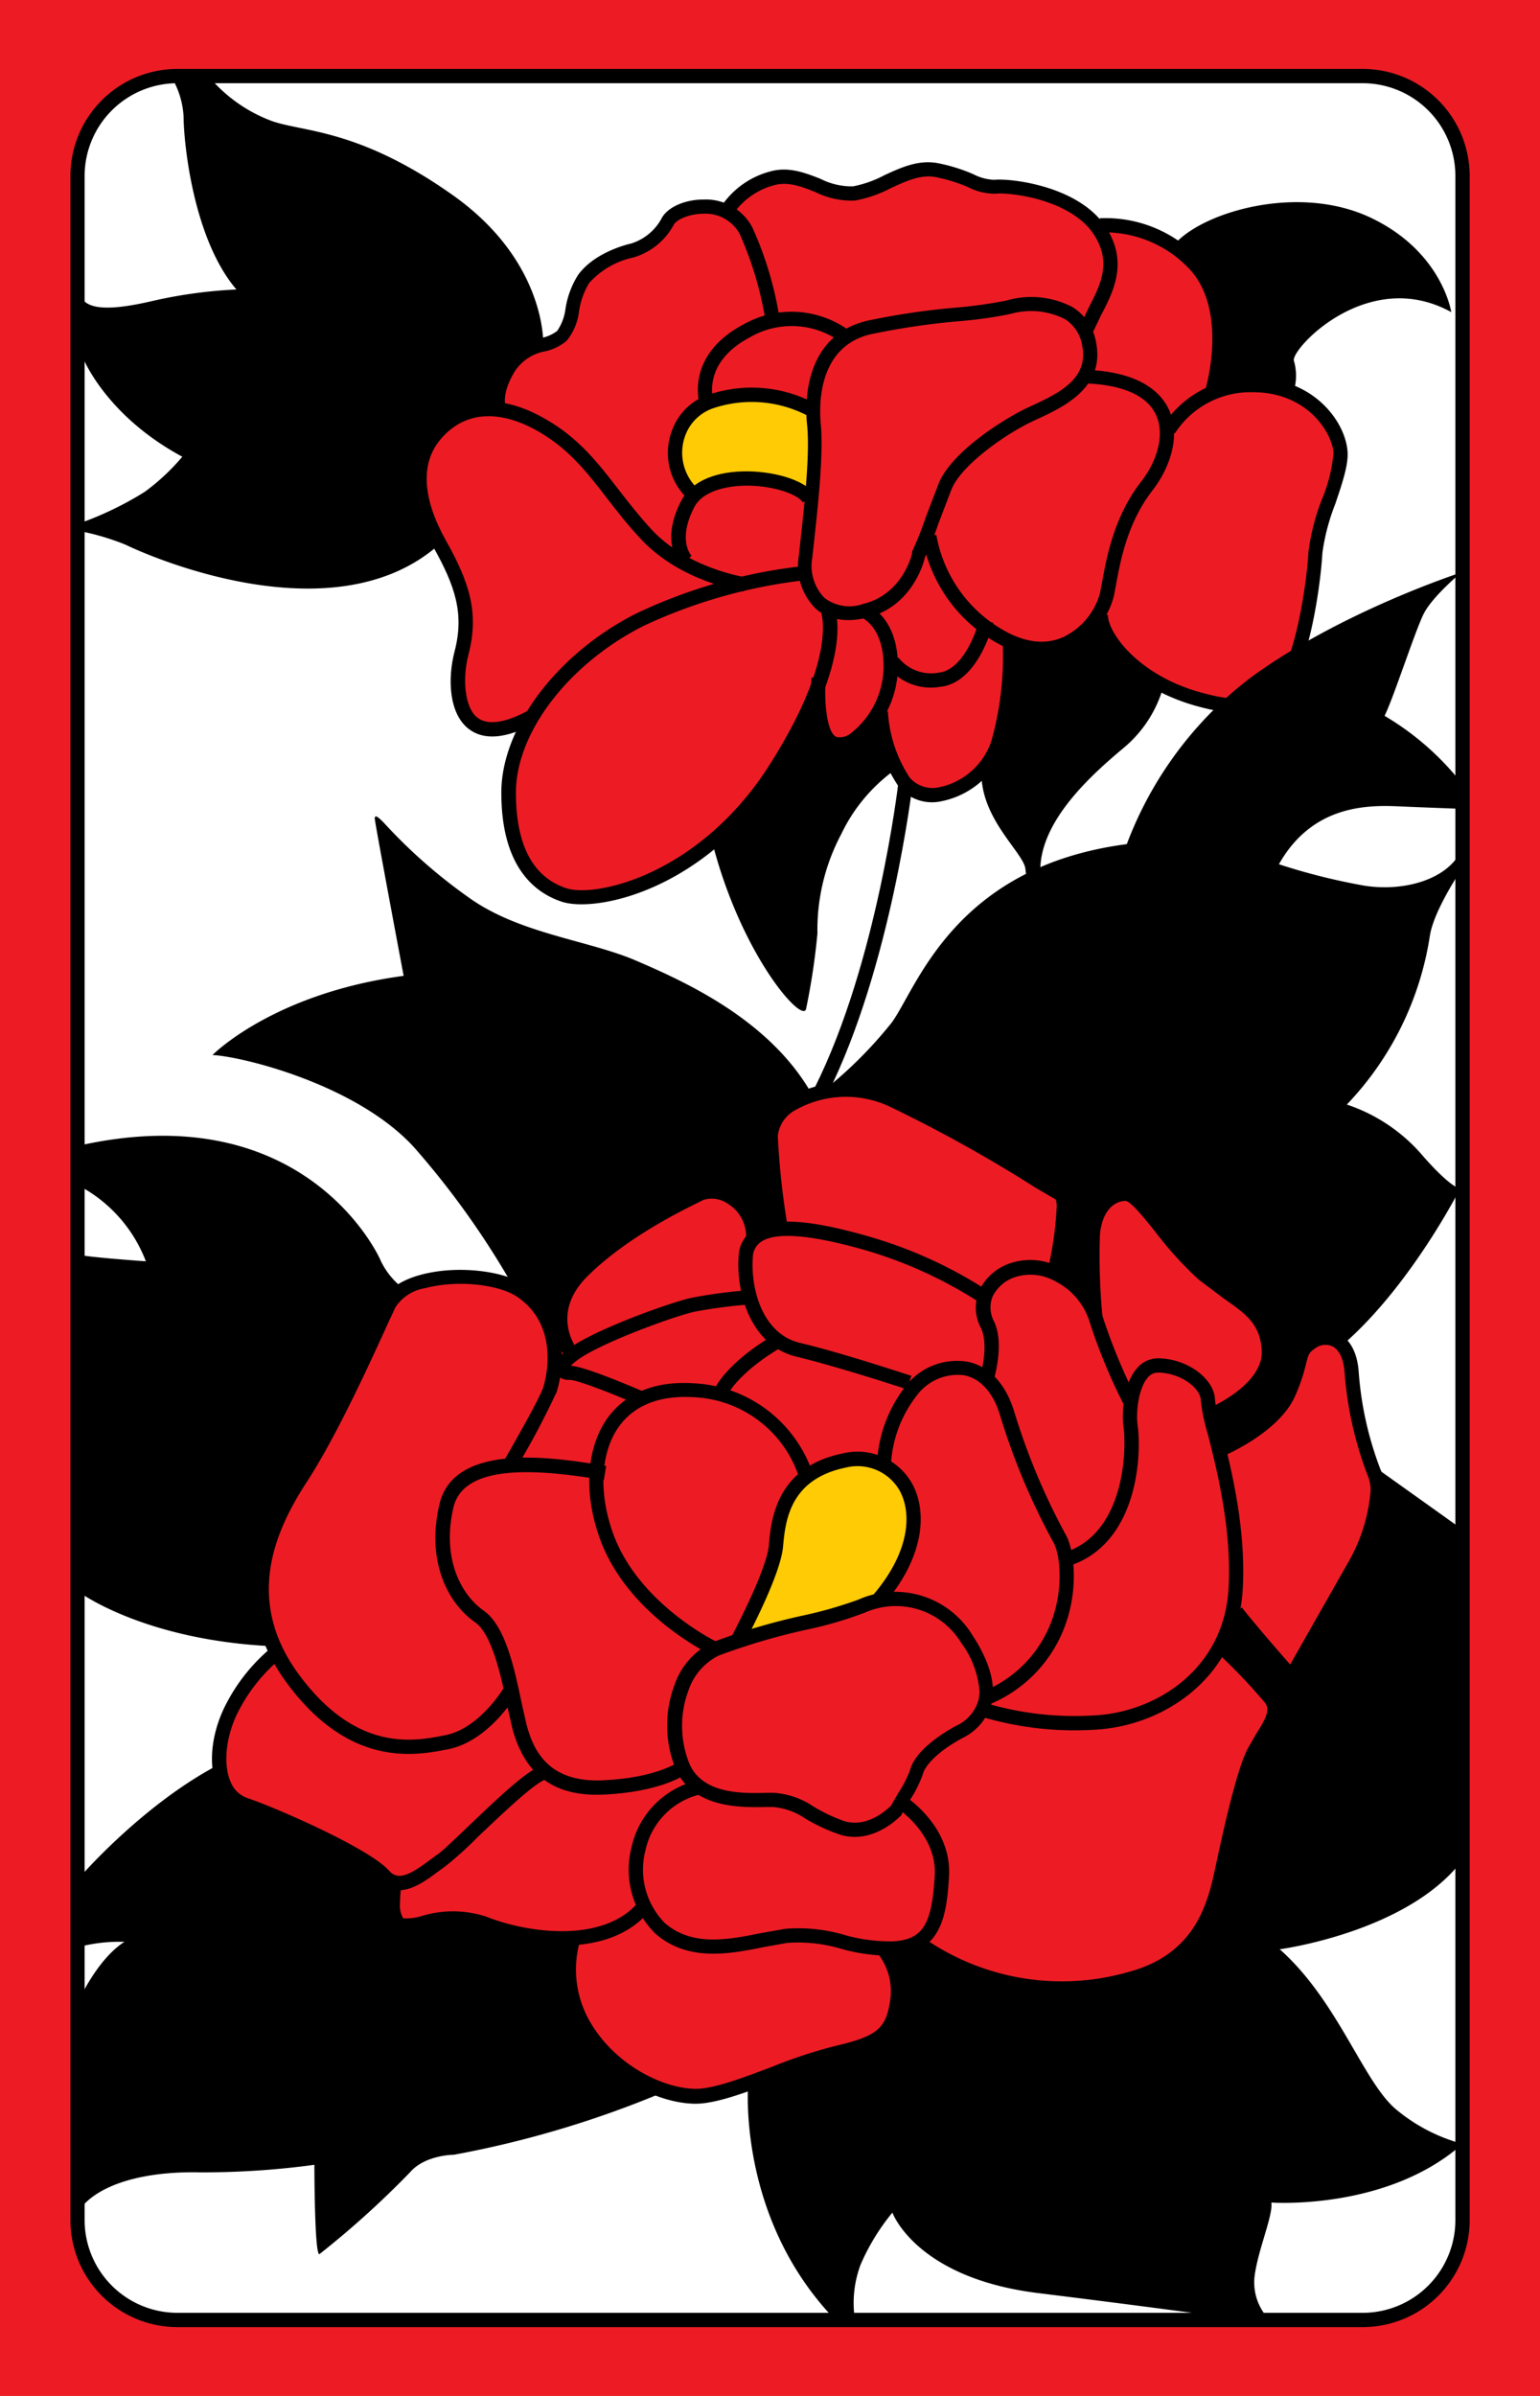 <svg id="_6_3" xmlns="http://www.w3.org/2000/svg" viewBox="0 0 153.07 238.11"><defs><style>.cls-1{fill:#ed1c24;}.cls-2{fill:#fff;}.cls-3{fill:#ffcb05;}</style></defs><title>_6_3</title><rect class="cls-1" width="153.07" height="238.11"/><path class="cls-2" d="M225.32,307.58l-.25,205.33s.92,8.33,10.75,8.83H353.65s9-1,9.17-10V307.91s-.17-8.17-9.5-9.33l-117.83-.17S226.32,298.41,225.32,307.58Z" transform="translate(-217.45 -291.02)"/><path class="cls-1" d="M269.7,362.79a14.07,14.07,0,0,1-3.88.62c-2,0-3.5-3.37-3.12-5.12s1.12-5.13.87-7.5-2.37-5.63-4-7.63-1.37-6.5.38-9.37,9-8.5,9-8.5,3,.12,4-.63,1.5-2.62,1.62-4,2.38-3.75,4.63-4.5a11.36,11.36,0,0,0,5-3.37c.87-1.13,3.12-1.63,5.62-.75a6.48,6.48,0,0,1,4.25-3.13c2.88-.5,4.38.5,5.75.88a11.4,11.4,0,0,0,6.5-.88,9,9,0,0,1,7-.25c2.38.88,2.38.75,3.63.75a11.75,11.75,0,0,1,9.62,4,10.15,10.15,0,0,1,8.88,2.75c3.75,3.88,10,13.5,10,13.5s3,.88,4.25,3.13a7.93,7.93,0,0,1,.37,6.25c-.5,1.37-1.87,4.75-1.87,6.75s-.5,8.5-2,11.62a42.11,42.11,0,0,1-3.63,6l-3.12-2.12a66.87,66.87,0,0,1-8.25-3c-2.38-1.25-7.25-.75-7.25-.75l-6.63,6.12-1.87,3.75s-2.38,2.5-4.38,2.75-4.25-2.12-5-3.37-3.37-.38-3.37-.38l-14.5,8.25s-6,4.88-11.13,5.38-8-2.13-8.87-7.38A17.55,17.55,0,0,1,269.7,362.79Z" transform="translate(-217.45 -291.02)"/><path class="cls-3" d="M298.45,331.79s-1.75-2.25-7.5-1.5-8.5,5.12-4.38,9.87c0,0,5.13-3.37,11.5.5A65.13,65.13,0,0,0,298.45,331.79Z" transform="translate(-217.45 -291.02)"/><path class="cls-1" d="M239.32,467.74s-.83-8.5,5.84-12L244,453.08s-2.83-6.84-2.83-7.34.83-7.5,1.33-8.33,6.33-10.5,6.5-11,7.67-7.17,7.67-7.17,6.33-3.33,14.33.67l3.17-7.67,8.16-4.83,13.67-7.5s6.33-1.67,11.66-.33,11.84,2.5,11.84,2.5l20.5,4.66,4.83,7.5,4.67,8.5a8.34,8.34,0,0,1,2.33,5.34c.17,3.33,3,11,4.33,13.5s-1.5,16.33-1.5,16.33l-7.16,10.5L339,486.08s-6.5,9.16-7.67,9.16-14.67,2.34-15.5,2.17-23.83.67-23.83.67-3.67,3-10.33.33a50.21,50.21,0,0,0-13.17-3.17s-23-6.83-23.5-8-5.5-13.83-5.5-13.83Z" transform="translate(-217.45 -291.02)"/><path class="cls-3" d="M290.82,454.16s3.5-6.37,3.88-9.37.25-6,4.25-8a6.76,6.76,0,0,1,8.87,2c1.38,2.12.5,7.5-2.62,11.12,0,0-5,1.5-5.88,1.75Z" transform="translate(-217.45 -291.02)"/><path d="M235.08,297.87a10.64,10.64,0,0,0-10.63,10.63V511.66a10.64,10.64,0,0,0,10.63,10.63H352.9a10.64,10.64,0,0,0,10.63-10.63V308.5a10.64,10.64,0,0,0-10.63-10.63Zm-9.22,213.79V308.5a9.23,9.23,0,0,1,9.22-9.21H352.9a9.22,9.22,0,0,1,9.21,9.21V511.66a9.22,9.22,0,0,1-9.21,9.21H235.08A9.23,9.23,0,0,1,225.86,511.66Z" transform="translate(-217.45 -291.02)"/><path d="M302.75,450a41.59,41.59,0,0,1-5.48,1.57,64.21,64.21,0,0,0-9,2.66,7.26,7.26,0,0,0-3.79,4.29,11.34,11.34,0,0,0,.18,8.41c1.78,3.81,6.43,3.72,8.93,3.67h.71a6.73,6.73,0,0,1,3.24,1.18,18.52,18.52,0,0,0,3.29,1.53c3.4,1.14,6.13-1.82,6.25-1.94l0-.06.76-1.32a12,12,0,0,0,1.35-2.68c.2-.79,1.33-2.14,3.9-3.55a5.41,5.41,0,0,0,2.9-3.42c.48-1.87-.16-4.17-1.9-6.84A9,9,0,0,0,302.75,450ZM286,466.36a10.05,10.05,0,0,1-.13-7.31,6,6,0,0,1,3-3.49,63.59,63.59,0,0,1,8.75-2.58,39,39,0,0,0,5.78-1.69,7.6,7.6,0,0,1,9.59,3,9.33,9.33,0,0,1,1.82,4.79,3.93,3.93,0,0,1-.11.92,4,4,0,0,1-2.21,2.53c-2.56,1.4-4.24,3-4.6,4.45a11.52,11.52,0,0,1-1.19,2.29l-.68,1.19c-.15.15-2.27,2.33-4.72,1.52a16.56,16.56,0,0,1-3-1.43,8,8,0,0,0-3.93-1.36h-.73C291.25,469.26,287.35,469.33,286,466.36Z" transform="translate(-217.45 -291.02)"/><path d="M280.22,474.61a8.93,8.93,0,0,0,2.39,8.59c3.26,2.82,7.4,2,10.72,1.33l2.34-.42a15,15,0,0,1,5.38.58,17.81,17.81,0,0,0,5.32.68c4.61-.31,5.19-3.92,5.41-7.92.27-4.86-4.14-7.76-4.32-7.88l-.77,1.18s3.9,2.6,3.67,6.62c-.27,4.91-1.19,6.39-4.09,6.58a16.47,16.47,0,0,1-4.9-.64,16.14,16.14,0,0,0-5.89-.6l-2.43.43c-3.17.64-6.78,1.36-9.51-1a7.57,7.57,0,0,1-1.94-7.2,7.29,7.29,0,0,1,5.41-5.58l-.38-1.36A8.72,8.72,0,0,0,280.22,474.61Z" transform="translate(-217.45 -291.02)"/><path d="M261.13,440.5c-1.39,5.86,1,10,3.54,11.74,1.71,1.2,2.6,5.45,3.19,8.27l.53,2.34c1.25,4.59,4.18,6.73,9,6.52,5.91-.26,8.31-2.07,8.41-2.15l-.87-1.12s-2.2,1.62-7.6,1.85-6.86-3-7.53-5.48l-.51-2.25c-.71-3.4-1.6-7.62-3.77-9.14s-4.2-5.08-3-10.26c1.06-4.43,8.54-3.78,14.95-2.71l.23-1.4C272.8,435.9,262.63,434.2,261.13,440.5Z" transform="translate(-217.45 -291.02)"/><path d="M277.87,431.9c-2.18,3-2.45,7.67-.71,12.26,2.82,7.43,10.77,11.23,11.11,11.39l.6-1.28c-.07,0-7.77-3.72-10.39-10.61-1.57-4.14-1.37-8.33.53-10.92,1.51-2.06,4-3.05,7.27-2.87a11.56,11.56,0,0,1,10.61,8l1.36-.38a13.16,13.16,0,0,0-11.89-9C281.62,428.19,279.13,430.18,277.87,431.9Z" transform="translate(-217.45 -291.02)"/><path d="M301.18,435.47c-6.61,1.37-7.09,6.61-7.31,9.13s-3.64,8.91-3.67,9l1.25.68c.14-.27,3.57-6.66,3.83-9.53.23-2.5.61-6.7,6.19-7.87a4.83,4.83,0,0,1,5.32,2.14c1.27,2.12,1.27,6-2.51,10.46l1.08.92c4.27-5.05,4.17-9.57,2.65-12.11A6.22,6.22,0,0,0,301.18,435.47Z" transform="translate(-217.45 -291.02)"/><path d="M307.53,428.7a13.53,13.53,0,0,0-2.92,8H306a12.22,12.22,0,0,1,2.58-7,5.06,5.06,0,0,1,4.73-2c1.62.34,2.88,1.74,3.55,4a66.55,66.55,0,0,0,5.31,12.63c.61,1.1,1,4.22-.07,7.44a12.13,12.13,0,0,1-6.85,7.32l.58,1.3a13.48,13.48,0,0,0,7.61-8.17c1.23-3.66.72-7.22,0-8.57a65.57,65.57,0,0,1-5.19-12.37c-.84-2.74-2.48-4.49-4.62-4.93A6.45,6.45,0,0,0,307.53,428.7Z" transform="translate(-217.45 -291.02)"/><path d="M330.46,427c-1.41,1.61-1.51,4.61-1.34,5.8.3,2.13.22,10.48-5.77,12.48l.44,1.34c6.81-2.27,7.15-11.1,6.73-14-.17-1.23.08-3.61,1-4.68a1.3,1.3,0,0,1,1-.51c2.27,0,4.29,1.56,4.29,2.79a18,18,0,0,0,.67,3.24c.91,3.57,2.43,9.55,2.08,15.47-.46,7.93-7.18,12.34-13.57,12.58a31.09,31.09,0,0,1-10.48-1.21l-.47,1.34a32.14,32.14,0,0,0,11,1.29c7-.27,14.41-5.14,14.93-13.92.36-6.14-1.19-12.25-2.12-15.9a19.85,19.85,0,0,1-.63-2.89c0-2.16-2.77-4.21-5.71-4.21A2.74,2.74,0,0,0,330.46,427Z" transform="translate(-217.45 -291.02)"/><path d="M318.1,416.49a5.24,5.24,0,0,0-3.34,2.84,4.33,4.33,0,0,0,.18,3.65c.71,1.42.21,3.89-.05,4.72l1.36.42c0-.15,1.07-3.55,0-5.78a2.94,2.94,0,0,1-.14-2.47,3.84,3.84,0,0,1,2.47-2,5,5,0,0,1,3.75.48,6.78,6.78,0,0,1,3.35,3.81,55.44,55.44,0,0,0,3.59,8.68l1.18-.78A56.54,56.54,0,0,1,327,421.7a8.17,8.17,0,0,0-4.07-4.65A6.25,6.25,0,0,0,318.1,416.49Z" transform="translate(-217.45 -291.02)"/><path d="M292.25,413.29a3.26,3.26,0,0,0-1.38,2.57c-.27,3.4,1.06,8.88,5.79,10,4.17,1,10.87,3.21,10.94,3.23l.44-1.34c-.06,0-6.82-2.27-11.06-3.27-3.86-.91-4.93-5.58-4.7-8.51a1.87,1.87,0,0,1,.78-1.51c1.4-1,4.71-.77,9.82.64a43.29,43.29,0,0,1,12,5.4l.82-1.16a44.1,44.1,0,0,0-12.47-5.6C297.56,412.15,294.06,412,292.25,413.29Z" transform="translate(-217.45 -291.02)"/><path d="M288.45,429.07l1.24.68c1.39-2.54,5.19-4.7,5.23-4.72l-.7-1.24C294.05,423.89,290,426.18,288.45,429.07Z" transform="translate(-217.45 -291.02)"/><path d="M286.17,420c-2.24.5-9.88,3.26-12.28,5.13-.75.58-1.58,1.36-1.29,2.19a1.47,1.47,0,0,0,1.47.83c.76,0,4.39,1.43,6.72,2.44l.56-1.3c-1-.42-5.7-2.45-7.16-2.54a4.91,4.91,0,0,1,.57-.5c2.13-1.66,9.57-4.39,11.72-4.87a49.15,49.15,0,0,1,5.64-.73l-.1-1.42A49.26,49.26,0,0,0,286.17,420Z" transform="translate(-217.45 -291.02)"/><path d="M286.75,409l-.43.21c-2.05,1-7.5,3.67-11.5,7.67-4.65,4.65-1.08,9.15-1.05,9.2l1.1-.89c-.11-.15-2.78-3.58.95-7.31s9.13-6.42,11.13-7.4l.44-.22a2.81,2.81,0,0,1,2.44.41,3.84,3.84,0,0,1,1.78,3.46H293a5.25,5.25,0,0,0-2.45-4.67A4.18,4.18,0,0,0,286.75,409Z" transform="translate(-217.45 -291.02)"/><path d="M259.31,417.7c-2,.53-3.32,1.45-3.88,2.66l-.57,1.23c-1.7,3.74-5.26,11.51-8.13,15.93-3.24,5-6.84,12.57-.73,20.81,6.28,8.46,12.82,7.15,16,6.53,4-.81,6.61-5.16,6.72-5.34l-1.22-.72s-2.39,4-5.78,4.66c-3.07.62-8.8,1.77-14.54-6-5.59-7.54-2.23-14.56.78-19.19s6.38-12.06,8.23-16.12l.57-1.22a4.33,4.33,0,0,1,2.95-1.89c3.12-.84,7.35-.41,9.24.92,4.38,3.09,2.57,8.71,2.49,8.95-.39,1.17-3,5.71-3.94,7.36l1.22.72a83,83,0,0,0,4.06-7.64c.1-.27,2.22-6.86-3-10.55C267.51,417.26,262.83,416.75,259.31,417.7Z" transform="translate(-217.45 -291.02)"/><path d="M295.78,400.14a4.69,4.69,0,0,0-2.42,3.77,76.9,76.9,0,0,0,1,9.37l1.4-.24a76.87,76.87,0,0,1-1-9.13,3.34,3.34,0,0,1,1.77-2.58,10.23,10.23,0,0,1,9.49-.27,141.57,141.57,0,0,1,14.37,8l2,1.17a2.2,2.2,0,0,1,.09.76,35.16,35.16,0,0,1-.83,6l1.38.3c1.62-7.54.54-8.08.13-8.28l-2-1.19a141.2,141.2,0,0,0-14.54-8.08A11.63,11.63,0,0,0,295.78,400.14Z" transform="translate(-217.45 -291.02)"/><path d="M325.37,413.6a60.56,60.56,0,0,0,.25,8.37l1.41-.12a63.12,63.12,0,0,1-.25-8.13c.22-2.47,1.51-3.35,2.54-3.35.52,0,2,1.86,3.05,3.18a35.48,35.48,0,0,0,4.24,4.65l2.5,1.88c2.16,1.51,3.59,2.51,3.75,5.12.22,3.45-5.26,5.78-5.31,5.81l.54,1.3c.27-.11,6.47-2.74,6.19-7.19-.21-3.3-2.13-4.65-4.36-6.2l-2.39-1.8a33.43,33.43,0,0,1-4-4.46c-2-2.44-3.05-3.71-4.16-3.71C327.69,409,325.68,410.17,325.37,413.6Z" transform="translate(-217.45 -291.02)"/><path d="M347.43,423.82a3.24,3.24,0,0,0-1.52,2.37,18,18,0,0,1-1,2.94c-1.37,3.19-6.57,5.35-6.62,5.37l.54,1.32c.24-.1,5.79-2.41,7.38-6.13a18.57,18.57,0,0,0,1.06-3.15c.23-.91.28-1.1.93-1.54a1.68,1.68,0,0,1,1.67-.19c.7.34,1.14,1.28,1.23,2.65a36,36,0,0,0,2.31,10.24,3.64,3.64,0,0,1,.27,1.51,17,17,0,0,1-2.24,7.11l-5.75,10.12c-2-2.26-4.48-5.2-4.79-5.67l-1.18.78c.51.77,5,6,5.56,6.57l.65.76L352.69,447c1.63-3,3.14-7.37,2-9.88a33.76,33.76,0,0,1-2.19-9.76c-.18-2.55-1.35-3.49-2-3.83A3.08,3.08,0,0,0,347.43,423.82Z" transform="translate(-217.45 -291.02)"/><path d="M338.34,455.18a53.71,53.71,0,0,1,4.89,5.12c.47.7,0,1.59-.9,3l-.89,1.55c-.79,1.57-1.79,5.22-3.06,11.17l-.09.4c-.73,3.48-1.85,8.75-8.65,10.57a24,24,0,0,1-20.41-3.4l-.82,1.16a25.35,25.35,0,0,0,21.59,3.6c7.65-2,8.92-8,9.68-11.64l.08-.39c1.24-5.75,2.23-9.39,2.95-10.83l.83-1.45c.92-1.49,1.86-3,.87-4.51a55,55,0,0,0-5.1-5.38Z" transform="translate(-217.45 -291.02)"/><path d="M239.68,460.86c-1.28,2.74-1.52,5.73-.63,7.8a4.2,4.2,0,0,0,2.55,2.42c3,1,11.85,5,13.44,6.8,1.9,2.17,4.41.29,5.91-.83l.76-.55a36.47,36.47,0,0,0,3.26-2.95c2.12-2,5.67-5.43,6.77-5.7l-.34-1.38c-1.36.34-3.93,2.73-7.41,6.06-1.33,1.27-2.58,2.47-3.06,2.79l-.82.6c-2,1.5-3.12,2-4,1-2-2.25-11.41-6.32-14.05-7.2a2.8,2.8,0,0,1-1.7-1.64c-.72-1.69-.48-4.29.61-6.64a16.9,16.9,0,0,1,4.54-5.73l-.85-1.14A18,18,0,0,0,239.68,460.86Z" transform="translate(-217.45 -291.02)"/><path d="M256.57,482.66c.69.7,1.79.46,3.17.16a9.19,9.19,0,0,1,5.57,0c3.84,1.53,12.23,3.16,16.54-1.69l-1.06-.94c-3.51,3.95-10.87,2.95-15,1.31a10.62,10.62,0,0,0-6.41-.07,5.11,5.11,0,0,1-1.86.23,2.6,2.6,0,0,1-.31-1.53,11.67,11.67,0,0,1,.25-2.32l-1.38-.3C256,478.16,255.36,481.45,256.57,482.66Z" transform="translate(-217.45 -291.02)"/><path d="M275,493c2.84,4.65,8,7.09,11.6,7.09,2,0,5-1.11,8.05-2.29a50,50,0,0,1,5.86-2c4.28-1,6.22-1.84,6.79-5.58a7.44,7.44,0,0,0-1.42-5.83l-1.06.93a6.06,6.06,0,0,1,1.08,4.68c-.43,2.82-1.54,3.44-5.71,4.42a49.47,49.47,0,0,0-6,2c-2.84,1.07-5.77,2.19-7.55,2.19-3.14,0-7.85-2.24-10.39-6.41a10.36,10.36,0,0,1-1.19-8.15l-1.34-.47A11.58,11.58,0,0,0,275,493Z" transform="translate(-217.45 -291.02)"/><path d="M291.82,498.08s-1.17,13.16,8.5,23.33l2.17.5a10.85,10.85,0,0,1,.5-5.83,21.53,21.53,0,0,1,3.16-5.17s2.34,6.5,14.5,8,20.5,2.67,20.5,2.67h2.5a5.31,5.31,0,0,1-1.5-4.34c.34-2.66,1.84-6,1.67-7.33,0,0,11.5.83,19-5.83a17.26,17.26,0,0,1-6.5-3.34c-3.33-2.66-5.83-10.83-11.67-16,0,0,12.5-1.66,18-8.66V442.91L354,436.74a21.32,21.32,0,0,1,0,5c-.34,2.67-8.34,15.34-8.34,15.34l-4.16-4.5s-1.17-1.5-1.67-.34-1.33,2.84-1.33,2.84,4.83,3.83,5.33,4.83-.33,3.33-1,4.33-3,8.17-3.33,9.67-1.54,7.88-3.79,10.38-9.5,5.12-16.38,4.12-9.12-3.25-9.12-3.25l-1.75-1.25-2.13.75a2.76,2.76,0,0,0-.12,2.25c.5,1.13,1.25,4.63-1.13,6.63s-7.5,2.62-7.5,2.62Z" transform="translate(-217.45 -291.02)"/><path d="M239.16,466.41a3.84,3.84,0,0,0,2.16,3.67c2.5,1.5,11.5,4,15.5,8.16a10.23,10.23,0,0,0-.25,2.8c.13,1.25,1.38,1.5,2.88,1.12s4.37-.87,6.12,0a20,20,0,0,0,8.25,1.75s-.62,4.38.63,7.25,5.75,7,9.62,7.5a101.46,101.46,0,0,1-21.5,6.5s-2.87,0-4.37,1.75a91.12,91.12,0,0,1-9,8.13c-.5.12-.5-8.88-.5-8.88a82.45,82.45,0,0,1-11.38.75c-5.12-.12-10,1-12,3.75L225.2,490s1.87-4.25,4.62-6a16.12,16.12,0,0,0-4.5.5l.25-7.13S231.74,470.29,239.16,466.41Z" transform="translate(-217.45 -291.02)"/><path d="M257.45,419a7.5,7.5,0,0,1-2.13-2.63c-.62-1.5-8.25-16.37-30-11.5v4a14.24,14.24,0,0,1,6.63,7.5s-5.25-.37-6.5-.62l-.13,33.5s6.38,4.75,19.13,5.37a12.91,12.91,0,0,1-.63-8.37,39,39,0,0,1,4.88-11.13c.5-.75,5.87-11.25,6.25-12.5A8,8,0,0,1,257.45,419Z" transform="translate(-217.45 -291.02)"/><path d="M268.7,419.29A83.41,83.41,0,0,0,258.57,405c-5.75-6.25-17.12-9-20-9.13,0,0,6-6.12,19-7.87,0,0-2.87-15.25-2.87-15.63s.25-.25.87.38a52.34,52.34,0,0,0,8.88,7.75c5,3.37,11.62,4,16.25,6s13.12,5.75,17.37,13.12a4.46,4.46,0,0,0-4,4.25l.75,8s.25,1.25-.25,1.38a17.47,17.47,0,0,0-1.87.75s-.63-3.13-2.88-4.25-8.25,2.87-8.25,2.87-9.87,4-8.25,10.75c0,0-.62.5-1.25-.5S270.32,419.91,268.7,419.29Z" transform="translate(-217.45 -291.02)"/><path d="M299.45,399.29a42.17,42.17,0,0,0,6.62-6.63c2.5-3.37,6.13-15.5,23.38-17.75a37.28,37.28,0,0,1,12.25-16.5c9-6.62,21-10.5,21-10.5s-2.88,2.38-3.75,4.13-3,8.37-3.88,10.12a27.68,27.68,0,0,1,8,7.13l-.12,2.12s-3.38-.12-6.38-.25-8.62-.25-12,5.75a62.51,62.51,0,0,0,8.5,2.13c4,.62,8.25-.63,9.63-3.5l-.13,2.12s-2.62,3.88-3,6.38a31.06,31.06,0,0,1-8.25,16.75,17,17,0,0,1,7.25,4.75c3,3.5,4,3.62,4,3.62s-4.75,9.38-11.37,15.25a4,4,0,0,0-2.5-.5,2.94,2.94,0,0,0-2.25,2.5,11.08,11.08,0,0,1-6.75,8.25s-1.25.38-1.38-.75l-.12-1.25s-.75-.87.75-1.5,4.5-2,4.62-6-3.5-5.25-4.62-6a97.34,97.34,0,0,1-8-8.25,2.87,2.87,0,0,0-3.25-.87c-1.38.5-2.38,5.25-1.5,11a9,9,0,0,0-3.38-3.13,1.52,1.52,0,0,1-.37-1.87c.5-1.25,1.12-4.88.75-5.63a8.32,8.32,0,0,0-2-1.87s-8.25-4.38-10.88-6.13S302,399,299.45,399.29Z" transform="translate(-217.45 -291.02)"/><path d="M317.48,320.89a45.42,45.42,0,0,1-5,.7,72.48,72.48,0,0,0-8.8,1.3c-6.39,1.49-6.24,8.35-6,10.42.27,2.84-.25,7.62-.63,11.11l-.21,1.92a6,6,0,0,0,1.69,5.17c.85.75,2.42,1.52,5,.92,4.55-1.05,5.73-5.47,5.85-6a33.19,33.19,0,0,0,1.35-3.39l1.3-3.4c1-2.42,5.37-5.5,8.14-6.79l.41-.19c2.27-1.05,5.94-2.74,5.94-6.39a6.61,6.61,0,0,0-.12-1.21,5.18,5.18,0,0,0-2.33-3.51A8.82,8.82,0,0,0,317.48,320.89ZM299.4,350.44a4.56,4.56,0,0,1-1.21-4l.21-1.91c.38-3.55.91-8.41.63-11.39-.17-1.78-.32-7.68,5-8.91a74.14,74.14,0,0,1,8.64-1.28,41.9,41.9,0,0,0,5.21-.73,7.47,7.47,0,0,1,5.43.52,3.82,3.82,0,0,1,1.7,2.6c.63,3.15-1.9,4.59-5,6l-.41.19c-2.32,1.09-7.54,4.35-8.85,7.54l-1.32,3.46a32.84,32.84,0,0,1-1.33,3.33l0,.07,0,.09c0,.16-1,4.08-4.8,5A4.09,4.09,0,0,1,299.4,350.44Z" transform="translate(-217.45 -291.02)"/><path d="M280.67,352c-7.89,4-13.39,11.34-13.39,17.79,0,7.31,3.25,9.93,6,10.84,3.32,1.11,14.31-1,21.83-12.79s5.3-16.49,5.2-16.69l-1.28.61s1.82,4.43-5.12,15.32-17.27,13.18-20.18,12.21c-3.33-1.11-5-4.31-5-9.5,0-5.94,5.18-12.74,12.61-16.53a51.34,51.34,0,0,1,16.24-4.59l-.13-1.41A51.81,51.81,0,0,0,280.67,352Z" transform="translate(-217.45 -291.02)"/><path d="M260.11,333.79c-2.37,2.88-2.22,6.9.43,11.63,2.12,3.79,3.08,6.55,2.1,10.31-.72,2.75-.57,6.19,1.38,7.72,1.52,1.18,3.75,1,6.64-.58l-.68-1.25c-1.61.88-3.8,1.72-5.09.71s-1.48-3.95-.88-6.24c1.1-4.23.06-7.25-2.24-11.36s-2.56-7.61-.57-10c2.32-2.81,5.79-3.11,9.77-.83,3,1.73,4.79,4,6.84,6.67,1,1.3,2.05,2.64,3.32,4,4,4.3,10,5.18,10.26,5.22l.2-1.4c-.06,0-5.8-.86-9.41-4.78-1.23-1.34-2.26-2.66-3.25-3.94-2.05-2.66-4-5.16-7.26-7C267.09,330,262.88,330.43,260.11,333.79Z" transform="translate(-217.45 -291.02)"/><path d="M303.06,352.4c.1,0,2.22.94,2.22,4.84a8.52,8.52,0,0,1-3.24,6.64,1.72,1.72,0,0,1-1.45.38c-1-.43-1.24-3.71-1.06-5.79l-1.41-.12c-.1,1-.43,6.23,1.93,7.21a2.93,2.93,0,0,0,2.77-.5,9.88,9.88,0,0,0,3.88-7.82c0-4.93-3-6.11-3.13-6.16Z" transform="translate(-217.45 -291.02)"/><path d="M310.75,357.87a4.15,4.15,0,0,1-4-1.5l-1.2.75a5.5,5.5,0,0,0,5.34,2.16c3.79-.38,5.23-6.12,5.29-6.37l-1.38-.33C314.46,354,313.07,357.64,310.75,357.87Z" transform="translate(-217.45 -291.02)"/><path d="M325.3,329.12c3.72.13,6.16,1.21,7.05,3.12,1,2.2-.12,4.91-1.42,6.57-2.74,3.5-3.47,7.5-3.95,10.14l-.19,1a6.89,6.89,0,0,1-3.62,4.37c-1.79.81-3.81.58-6-.68a13.6,13.6,0,0,1-6.65-9.46l-1.41.15a14.84,14.84,0,0,0,7.35,10.54c3.23,1.87,5.75,1.44,7.28.74a8.2,8.2,0,0,0,4.43-5.38l.19-1c.46-2.5,1.15-6.29,3.68-9.52,1.54-2,2.88-5.26,1.59-8-.79-1.69-2.87-3.75-8.29-3.94Z" transform="translate(-217.45 -291.02)"/><path d="M333,333.4l1.23.69A8.94,8.94,0,0,1,342,330c5.32,0,7.81,3.92,8,6a15.5,15.5,0,0,1-1.15,4.63,21.83,21.83,0,0,0-1.35,5.28c-.16,2.91-1,8.33-2.28,11.25-1.14,2.57-2.5,4.39-8.65,2.61-6-1.73-9-5.84-9-7.65h-1.42c0,2.56,3.48,7.12,10,9s8.79.1,10.35-3.39c1.37-3.09,2.22-8.73,2.39-11.75a21,21,0,0,1,1.29-4.9c.67-2,1.31-3.85,1.21-5.19-.21-2.95-3.34-7.32-9.37-7.32A10.34,10.34,0,0,0,333,333.4Z" transform="translate(-217.45 -291.02)"/><path d="M291.18,337.87c-2.95.1-5.07,1.13-6,2.88-2.21,4.24-.13,6.41,0,6.5l1-1c-.05-.06-1.42-1.57.29-4.85.66-1.26,2.4-2,4.78-2.11,2.78-.1,5.46.79,6,1.66l1.2-.74C297.45,338.62,294,337.77,291.18,337.87Z" transform="translate(-217.45 -291.02)"/><path d="M288,330.21a5.77,5.77,0,0,0-3.71,3.48,6.24,6.24,0,0,0,1.56,6.94l.89-1.1a4.91,4.91,0,0,1-1.11-5.4,4.52,4.52,0,0,1,2.87-2.59,12,12,0,0,1,9.6,1l.72-1.22A13.33,13.33,0,0,0,288,330.21Z" transform="translate(-217.45 -291.02)"/><path d="M291.32,323.28c-5.79,3.08-4.35,7.8-4.34,7.85l1.35-.43c0-.15-1.05-3.66,3.66-6.16a8.28,8.28,0,0,1,8.74.27l.85-1.13A9.69,9.69,0,0,0,291.32,323.28Z" transform="translate(-217.45 -291.02)"/><path d="M287.38,310.85c-1.92,0-3.64.8-4.19,1.91a5.22,5.22,0,0,1-3,2.46s-3.53.73-5.27,3.11a8.76,8.76,0,0,0-1.26,3.36,5,5,0,0,1-.83,2.22,3.9,3.9,0,0,1-1.57.7,5.9,5.9,0,0,0-3.87,2.6c-1.63,2.72-1.12,4.28-1.06,4.45l1.34-.48s-.33-1.13.94-3.24a4.55,4.55,0,0,1,3-2,4.91,4.91,0,0,0,2.17-1.06A5.69,5.69,0,0,0,275,322a7.56,7.56,0,0,1,1-2.84,8.18,8.18,0,0,1,4.4-2.55,6.67,6.67,0,0,0,4-3.22c.26-.53,1.51-1.11,2.93-1.13a3.89,3.89,0,0,1,3.64,2,34.63,34.63,0,0,1,2.59,8.78l1.4-.22a35,35,0,0,0-2.74-9.22A5.23,5.23,0,0,0,287.38,310.85Z" transform="translate(-217.45 -291.02)"/><path d="M305.34,308.44a11.09,11.09,0,0,1-3.11,1.1,6.84,6.84,0,0,1-3.23-.75c-1.49-.58-3.17-1.25-5-.73a8.44,8.44,0,0,0-4.75,3.31l1.2.75a7.16,7.16,0,0,1,3.93-2.69c1.41-.39,2.73.13,4.12.68a8.06,8.06,0,0,0,3.94.84,12.55,12.55,0,0,0,3.53-1.22c1.53-.71,3-1.38,4.43-1.12a16.37,16.37,0,0,1,3.26,1,5.86,5.86,0,0,0,2.78.66c1.18-.15,7.5.47,9.81,4.17,1.72,2.75.53,5-.63,7.24l-.93,2,1.32.5.87-1.81c1.21-2.32,2.72-5.21.57-8.65-2.67-4.27-9.64-5-11.19-4.83a4.93,4.93,0,0,1-2.07-.56,17,17,0,0,0-3.55-1.1C308.73,306.88,307,307.67,305.34,308.44Z" transform="translate(-217.45 -291.02)"/><path d="M326.76,312.71l.12,1.41a11.54,11.54,0,0,1,8.91,3.76c3.69,4.15,1.54,11.59,1.52,11.66l1.36.41c.1-.34,2.39-8.27-1.82-13A12.75,12.75,0,0,0,326.76,312.71Z" transform="translate(-217.45 -291.02)"/><path d="M317.11,354.79a31,31,0,0,1-1.13,9.9,6.93,6.93,0,0,1-5.15,4.56,3,3,0,0,1-2.95-.94,13.37,13.37,0,0,1-2.18-6.6l-1.42.06a14.65,14.65,0,0,0,2.48,7.4,4.29,4.29,0,0,0,4.3,1.47,8.4,8.4,0,0,0,6.27-5.51,32.41,32.41,0,0,0,1.2-10.43Z" transform="translate(-217.45 -291.02)"/><path d="M298.44,399.09l1.27.64c6.31-12.64,8.42-30.56,8.44-30.74l-1.41-.16C306.72,369,304.64,386.69,298.44,399.09Z" transform="translate(-217.45 -291.02)"/><path d="M306.57,367.41a16.73,16.73,0,0,0-5.5,6.5,20.26,20.26,0,0,0-2.37,9.88,67.44,67.44,0,0,1-1.13,7.5c-.37,1.5-6.5-5.38-9.37-16.75,0,0,7.62-5.38,10.25-14.5,0,0-.75,3.37,1.87,4.87s4.25-3,4.25-3A35.7,35.7,0,0,0,306.57,367.41Z" transform="translate(-217.45 -291.02)"/><path d="M315,368s3-4.5,3-12.75c0,0,6.5,1.87,8.5-2.75a11.48,11.48,0,0,0,6.62,6.62,12.21,12.21,0,0,1-3.87,6.13c-3.13,2.62-8.75,7.5-8.38,12.75s-.75,3.75-.75,3.75a41.44,41.44,0,0,1-.75-4.38C319.2,375.79,315.07,372.54,315,368Z" transform="translate(-217.45 -291.02)"/><path d="M346.07,329.79a5.26,5.26,0,0,0,0-2.88c-.5-1,7.25-9.5,15.63-4.87,0,0-.88-6-8-9.38s-16.5-.62-19.38,2.5c0,0,5.88,2.5,3.5,15C337.82,330.16,340.45,328.16,346.07,329.79Z" transform="translate(-217.45 -291.02)"/><path d="M271.45,325.29s.37-8.25-9-14.88-14.88-6.25-18-7.37a15,15,0,0,1-6-4.13l-4.13-.5a8.51,8.51,0,0,1,1.38,4.25c0,2.25.87,12,5.25,17.13a46.78,46.78,0,0,0-8.25,1.12c-4.25,1-6.38.88-7.13-.25v5.63s2.13,5.87,10,10.12a21.28,21.28,0,0,1-3.75,3.5,32.9,32.9,0,0,1-6.5,3.13v.75a24.79,24.79,0,0,1,4.63,1.37c1.5.75,20.54,9.46,31.21-.08a10.75,10.75,0,0,1-1.84-7.92s-1.25-4.62,7.38-5.37C266.7,331.79,266.2,327.41,271.45,325.29Z" transform="translate(-217.45 -291.02)"/></svg>